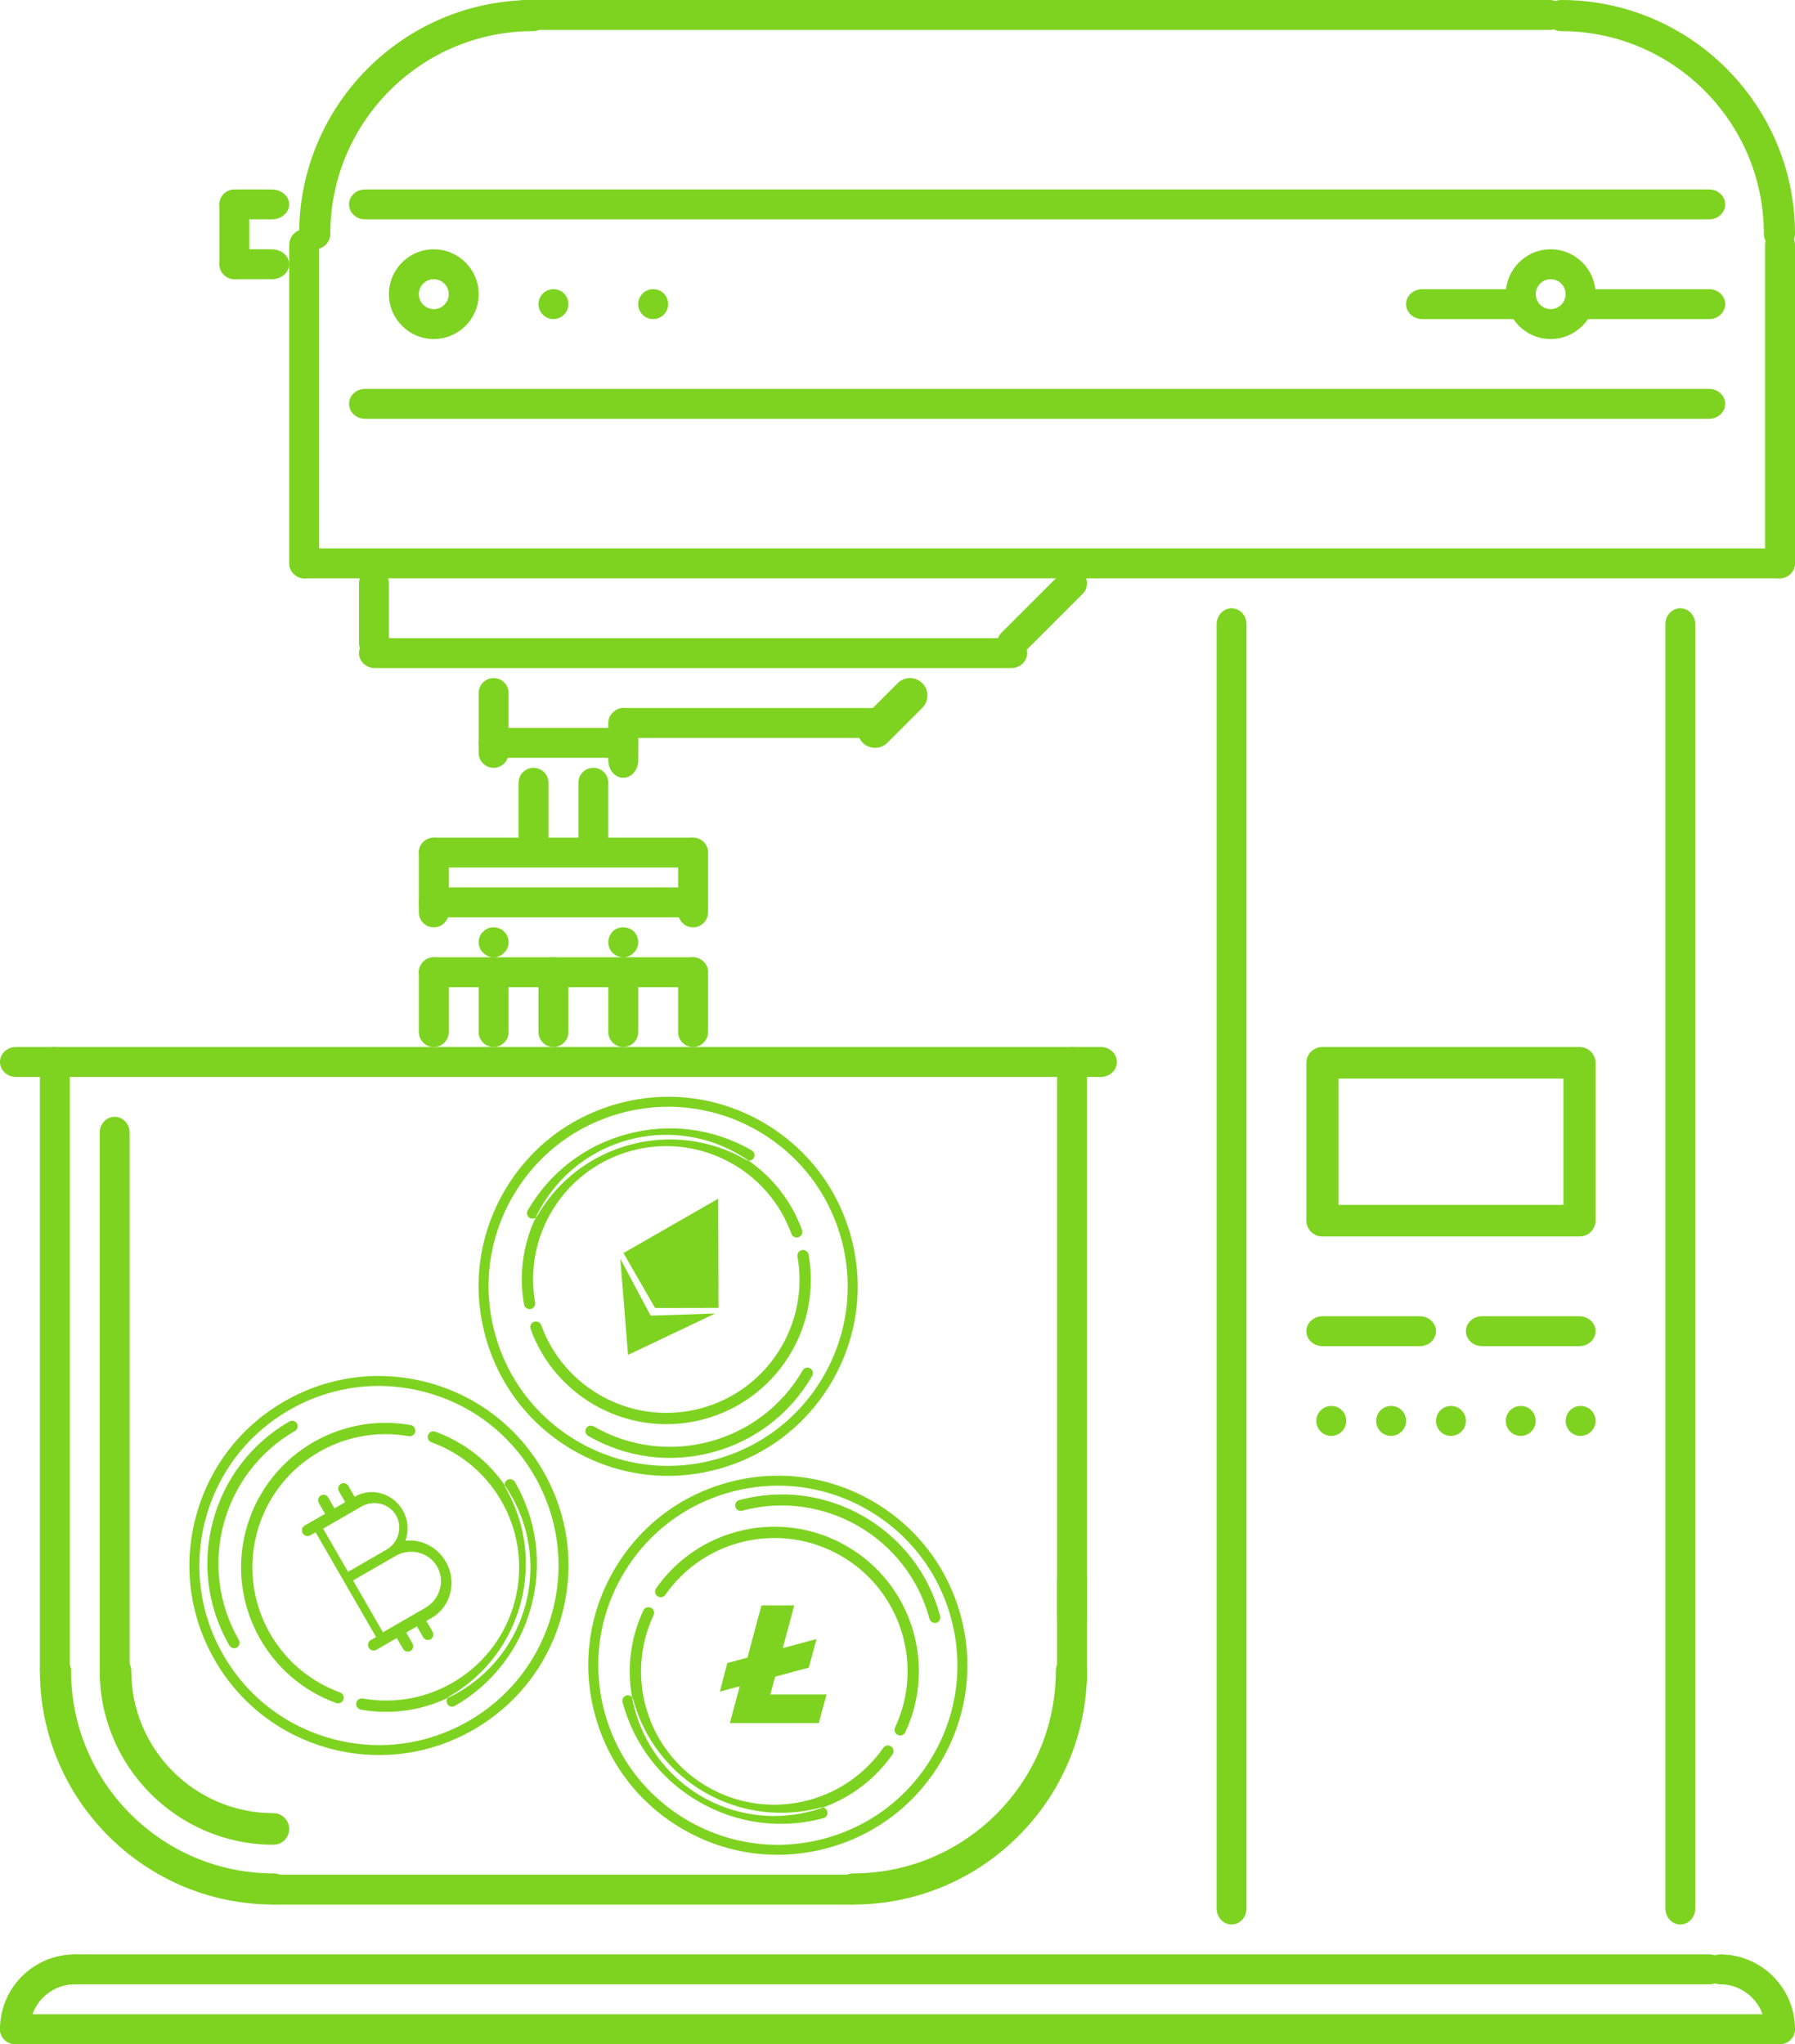 <?xml version="1.0" encoding="UTF-8"?>
<svg width="180px" height="205px" viewBox="0 0 180 205" version="1.1" xmlns="http://www.w3.org/2000/svg" xmlns:xlink="http://www.w3.org/1999/xlink">
    <!-- Generator: sketchtool 47 (45396) - http://www.bohemiancoding.com/sketch -->
    <title>66DAC9A3-D6D2-483F-9657-790ADA207538</title>
    <desc>Created with sketchtool.</desc>
    <defs></defs>
    <g id="Page-1" stroke="none" stroke-width="1" fill="none" fill-rule="evenodd">
        <g id="main-copy" transform="translate(-950, -883)" fill="#7ED321">
            <g id="Group-7" transform="translate(950, 883)">
                <g id="flaticon1519065091-svg" transform="translate(90, 102.5) scale(-1, 1) translate(-90, -102.5) " fill-rule="nonzero">
                    <path d="M21.507,141 L21.478,141 C20.653,141 20,141.671 20,142.5 C20,143.329 20.684,144 21.507,144 C22.332,144 23,143.329 23,142.5 C23,141.671 22.332,141 21.507,141 Z" id="Shape"></path>
                    <path d="M27.507,141 L27.478,141 C26.653,141 26,141.671 26,142.5 C26,143.329 26.684,144 27.507,144 C28.332,144 29,143.329 29,142.5 C29,141.671 28.332,141 27.507,141 Z" id="Shape"></path>
                    <path d="M34.507,141 L34.478,141 C33.653,141 33,141.671 33,142.5 C33,143.329 33.684,144 34.507,144 C35.332,144 36,143.329 36,142.5 C36,141.671 35.332,141 34.507,141 Z" id="Shape"></path>
                    <path d="M40.507,141 L40.478,141 C39.653,141 39,141.671 39,142.5 C39,143.329 39.684,144 40.507,144 C41.332,144 42,143.329 42,142.5 C42,141.671 41.332,141 40.507,141 Z" id="Shape"></path>
                    <path d="M46.507,141 L46.478,141 C45.653,141 45,141.671 45,142.5 C45,143.329 45.684,144 46.507,144 C47.332,144 48,143.329 48,142.5 C48,141.671 47.332,141 46.507,141 Z" id="Shape"></path>
                    <path d="M124.507,29 L124.475,29 C123.653,29 123,29.671 123,30.5 C123,31.329 123.682,32 124.507,32 C125.329,32 126,31.329 126,30.5 C126,29.671 125.329,29 124.507,29 Z" id="Shape"></path>
                    <path d="M114.507,29 L114.475,29 C113.653,29 113,29.671 113,30.5 C113,31.329 113.682,32 114.507,32 C115.329,32 116,31.329 116,30.5 C116,29.671 115.329,29 114.507,29 Z" id="Shape"></path>
                    <path d="M178.393,202 L1.607,202 C0.719,202 0,202.671 0,203.5 C0,204.329 0.719,205 1.607,205 L178.392,205 C179.281,205 180,204.329 180,203.5 C180,202.671 179.281,202 178.393,202 Z" id="Shape"></path>
                    <path d="M7.5,196 C3.365,196 0,199.363 0,203.5 C0,204.329 0.671,205 1.5,205 C2.329,205 3,204.329 3,203.5 C3,201.019 5.018,199 7.5,199 C8.329,199 9,198.329 9,197.5 C9,196.671 8.329,196 7.5,196 Z" id="Shape"></path>
                    <path d="M172.5,196 C171.671,196 171,196.671 171,197.5 C171,198.329 171.671,199 172.5,199 C174.981,199 177,201.019 177,203.5 C177,204.329 177.671,205 178.5,205 C179.329,205 180,204.329 180,203.5 C180,199.363 176.636,196 172.5,196 Z" id="Shape"></path>
                    <path d="M172.394,196 L8.606,196 C7.718,196 7,196.671 7,197.5 C7,198.329 7.718,199 8.606,199 L172.394,199 C173.281,199 174,198.329 174,197.5 C174,196.671 173.282,196 172.394,196 Z" id="Shape"></path>
                    <path d="M1.5,23 C0.671,23 0,23.712 0,24.591 L0,56.409 C0,57.288 0.671,58 1.5,58 C2.329,58 3,57.288 3,56.409 L3,24.591 C3,23.712 2.329,23 1.5,23 Z" id="Shape"></path>
                    <path d="M23.437,0 C10.513,0 0,10.513 0,23.437 C0,24.301 0.699,25 1.563,25 C2.426,25 3.125,24.301 3.125,23.438 C3.125,12.238 12.237,3.125 23.437,3.125 C24.301,3.125 25,2.426 25,1.563 C25,0.699 24.301,0 23.437,0 Z" id="Shape"></path>
                    <path d="M149.5,23 C148.671,23 148,23.712 148,24.591 L148,56.409 C148,57.288 148.671,58 149.5,58 C150.329,58 151,57.288 151,56.409 L151,24.591 C151,23.712 150.329,23 149.5,23 Z" id="Shape"></path>
                    <path d="M126.563,0 C125.699,0 125,0.699 125,1.563 C125,2.426 125.699,3.125 126.563,3.125 C137.763,3.125 146.875,12.238 146.875,23.437 C146.875,24.301 147.574,25 148.438,25 C149.301,25 150,24.301 150,23.437 C150,10.513 139.487,0 126.563,0 Z" id="Shape"></path>
                    <path d="M149.394,55 L1.606,55 C0.718,55 0,55.671 0,56.5 C0,57.329 0.718,58 1.606,58 L149.394,58 C150.281,58 151,57.329 151,56.5 C151,55.671 150.282,55 149.394,55 Z" id="Shape"></path>
                    <path d="M127.394,0 L24.606,0 C23.718,0 23,0.671 23,1.5 C23,2.329 23.719,3 24.606,3 L127.394,3 C128.282,3 129,2.329 129,1.5 C129,0.671 128.282,0 127.394,0 Z" id="Shape"></path>
                    <path d="M94.437,187.875 C83.238,187.875 74.125,178.763 74.125,167.563 C74.125,166.699 73.426,166 72.563,166 C71.699,166 71,166.699 71,167.563 C71,180.487 81.513,191 94.437,191 C95.301,191 96,190.301 96,189.437 C96,188.574 95.301,187.875 94.437,187.875 Z" id="Shape"></path>
                    <path d="M174.5,105 C173.671,105 173,105.716 173,106.6 L173,167.4 C173,168.284 173.671,169 174.5,169 C175.329,169 176,168.284 176,167.4 L176,106.6 C176,105.716 175.329,105 174.5,105 Z" id="Shape"></path>
                    <path d="M174.438,166 C173.574,166 172.875,166.699 172.875,167.563 C172.875,178.763 163.763,187.875 152.563,187.875 C151.699,187.875 151,188.574 151,189.437 C151,190.301 151.699,191 152.563,191 C165.487,191 176,180.487 176,167.563 C176,166.699 175.301,166 174.438,166 Z" id="Shape"></path>
                    <path d="M152.395,188 L94.605,188 C93.718,188 93,188.671 93,189.5 C93,190.329 93.718,191 94.605,191 L152.395,191 C153.282,191 154,190.329 154,189.5 C154,188.671 153.282,188 152.395,188 Z" id="Shape"></path>
                    <path d="M178.4,105 L69.6,105 C68.716,105 68,105.671 68,106.5 C68,107.329 68.716,108 69.6,108 L178.4,108 C179.284,108 180,107.329 180,106.5 C180,105.671 179.284,105 178.4,105 Z" id="Shape"></path>
                    <path d="M56.5,61 C55.671,61 55,61.72 55,62.61 L55,191.39 C55,192.28 55.671,193 56.5,193 C57.329,193 58,192.28 58,191.39 L58,62.61 C58,61.72 57.329,61 56.5,61 Z" id="Shape"></path>
                    <path d="M11.5,61 C10.671,61 10,61.72 10,62.61 L10,191.39 C10,192.28 10.671,193 11.5,193 C12.329,193 13,192.28 13,191.39 L13,62.61 C13,61.72 12.329,61 11.5,61 Z" id="Shape"></path>
                    <path d="M72.5,105 C71.671,105 71,106.491 71,108.333 L71,161.666 C71,163.509 71.671,165 72.5,165 C73.329,165 74,163.509 74,161.666 L74,108.333 C74,106.491 73.329,105 72.5,105 Z" id="Shape"></path>
                    <path d="M143.395,19 L8.605,19 C7.718,19 7,19.671 7,20.5 C7,21.329 7.718,22 8.605,22 L143.395,22 C144.282,22 145,21.329 145,20.5 C145,19.671 144.282,19 143.395,19 Z" id="Shape"></path>
                    <path d="M143.395,39 L8.605,39 C7.718,39 7,39.671 7,40.5 C7,41.329 7.718,42 8.605,42 L143.395,42 C144.282,42 145,41.329 145,40.5 C145,39.671 144.282,39 143.395,39 Z" id="Shape"></path>
                    <path d="M21.4,29 L8.6,29 C7.716,29 7,29.671 7,30.5 C7,31.329 7.716,32 8.6,32 L21.4,32 C22.284,32 23,31.329 23,30.5 C23,29.671 22.284,29 21.4,29 Z" id="Shape"></path>
                    <path d="M24.5,25 C22.019,25 20,27.019 20,29.5 C20,31.982 22.019,34 24.5,34 C26.981,34 29,31.982 29,29.5 C29,27.019 26.981,25 24.5,25 Z M24.5,31 C23.672,31 23,30.326 23,29.5 C23,28.674 23.672,28 24.5,28 C25.327,28 26,28.674 26,29.5 C26,30.326 25.327,31 24.5,31 Z" id="Shape"></path>
                    <path d="M136.5,25 C134.018,25 132,27.019 132,29.5 C132,31.982 134.018,34 136.5,34 C138.981,34 141,31.982 141,29.5 C141,27.019 138.981,25 136.5,25 Z M136.5,31 C135.674,31 135,30.326 135,29.5 C135,28.674 135.674,28 136.5,28 C137.326,28 138,28.674 138,29.5 C138,30.326 137.326,31 136.5,31 Z" id="Shape"></path>
                    <path d="M37.375,29 L27.625,29 C26.727,29 26,29.671 26,30.5 C26,31.329 26.727,32 27.625,32 L37.375,32 C38.273,32 39,31.329 39,30.5 C39,29.671 38.273,29 37.375,29 Z" id="Shape"></path>
                    <path d="M156.25,19 L152.75,19 C151.783,19 151,19.671 151,20.5 C151,21.329 151.783,22 152.75,22 L156.25,22 C157.217,22 158,21.329 158,20.5 C158,19.671 157.217,19 156.25,19 Z" id="Shape"></path>
                    <path d="M156.5,19 C155.671,19 155,19.671 155,20.5 L155,26.5 C155,27.329 155.671,28 156.5,28 C157.329,28 158,27.329 158,26.5 L158,20.5 C158,19.671 157.329,19 156.5,19 Z" id="Shape"></path>
                    <path d="M156.25,25 L152.75,25 C151.783,25 151,25.671 151,26.5 C151,27.329 151.783,28 152.75,28 L156.25,28 C157.217,28 158,27.329 158,26.5 C158,25.671 157.217,25 156.25,25 Z" id="Shape"></path>
                    <path d="M72.5,157 C71.671,157 71,157.727 71,158.625 L71,168.375 C71,169.273 71.671,170 72.5,170 C73.329,170 74,169.273 74,168.375 L74,158.625 C74,157.727 73.329,157 72.5,157 Z" id="Shape"></path>
                    <path d="M136.39,89 L110.611,89 C109.72,89 109,89.671 109,90.5 C109,91.329 109.72,92 110.611,92 L136.39,92 C137.28,92 138,91.329 138,90.5 C138,89.671 137.28,89 136.39,89 Z" id="Shape"></path>
                    <path d="M136.39,84 L110.611,84 C109.72,84 109,84.671 109,85.5 C109,86.329 109.72,87 110.611,87 L136.39,87 C137.28,87 138,86.329 138,85.5 C138,84.671 137.28,84 136.39,84 Z" id="Shape"></path>
                    <path d="M136.39,96 L110.611,96 C109.72,96 109,96.671 109,97.5 C109,98.329 109.72,99 110.611,99 L136.39,99 C137.28,99 138,98.329 138,97.5 C138,96.671 137.28,96 136.39,96 Z" id="Shape"></path>
                    <path d="M110.5,96 C109.671,96 109,96.671 109,97.5 L109,103.5 C109,104.329 109.671,105 110.5,105 C111.329,105 112,104.329 112,103.5 L112,97.5 C112,96.671 111.329,96 110.5,96 Z" id="Shape"></path>
                    <path d="M117.5,96 C116.671,96 116,96.671 116,97.5 L116,103.5 C116,104.329 116.671,105 117.5,105 C118.329,105 119,104.329 119,103.5 L119,97.5 C119,96.671 118.329,96 117.5,96 Z" id="Shape"></path>
                    <path d="M124.5,96 C123.671,96 123,96.671 123,97.5 L123,103.5 C123,104.329 123.671,105 124.5,105 C125.329,105 126,104.329 126,103.5 L126,97.5 C126,96.671 125.329,96 124.5,96 Z" id="Shape"></path>
                    <path d="M120.5,77 C119.671,77 119,77.671 119,78.5 L119,84.5 C119,85.329 119.671,86 120.5,86 C121.329,86 122,85.329 122,84.5 L122,78.5 C122,77.671 121.329,77 120.5,77 Z" id="Shape"></path>
                    <path d="M126.5,77 C125.671,77 125,77.671 125,78.5 L125,84.5 C125,85.329 125.671,86 126.5,86 C127.329,86 128,85.329 128,84.5 L128,78.5 C128,77.671 127.329,77 126.5,77 Z" id="Shape"></path>
                    <path d="M130.5,96 C129.671,96 129,96.671 129,97.5 L129,103.5 C129,104.329 129.671,105 130.5,105 C131.329,105 132,104.329 132,103.5 L132,97.5 C132,96.671 131.329,96 130.5,96 Z" id="Shape"></path>
                    <path d="M136.5,96 C135.671,96 135,96.671 135,97.5 L135,103.5 C135,104.329 135.671,105 136.5,105 C137.329,105 138,104.329 138,103.5 L138,97.5 C138,96.671 137.329,96 136.5,96 Z" id="Shape"></path>
                    <path d="M118.549,93.403 C118.01,92.861 116.99,92.861 116.419,93.433 C116.149,93.736 116,94.099 116,94.491 C116,94.883 116.149,95.275 116.448,95.546 C116.721,95.85 117.11,96 117.5,96 C117.89,96 118.279,95.85 118.578,95.546 C118.851,95.275 119,94.883 119,94.491 C119,94.099 118.851,93.736 118.549,93.403 Z" id="Shape"></path>
                    <path d="M110.5,84 C109.671,84 109,84.671 109,85.5 L109,91.5 C109,92.329 109.671,93 110.5,93 C111.329,93 112,92.329 112,91.5 L112,85.5 C112,84.671 111.329,84 110.5,84 Z" id="Shape"></path>
                    <path d="M136.5,84 C135.671,84 135,84.671 135,85.5 L135,91.5 C135,92.329 135.671,93 136.5,93 C137.329,93 138,92.329 138,91.5 L138,85.5 C138,84.671 137.329,84 136.5,84 Z" id="Shape"></path>
                    <path d="M131.549,93.43 C131.01,92.857 129.99,92.857 129.448,93.43 C129.149,93.704 129,94.096 129,94.489 C129,94.881 129.149,95.274 129.448,95.546 C129.721,95.85 130.11,96 130.5,96 C130.89,96 131.279,95.85 131.549,95.546 C131.851,95.274 132,94.881 132,94.489 C132,94.096 131.851,93.704 131.549,93.43 Z" id="Shape"></path>
                    <path d="M130.4,73 L117.6,73 C116.716,73 116,73.671 116,74.5 C116,75.329 116.716,76 117.6,76 L130.4,76 C131.284,76 132,75.329 132,74.5 C132,73.671 131.284,73 130.4,73 Z" id="Shape"></path>
                    <path d="M130.5,68 C129.671,68 129,68.671 129,69.5 L129,75.5 C129,76.329 129.671,77 130.5,77 C131.329,77 132,76.329 132,75.5 L132,69.5 C132,68.671 131.329,68 130.5,68 Z" id="Shape"></path>
                    <path d="M117.5,71 C116.671,71 116,71.783 116,72.75 L116,76.25 C116,77.217 116.671,78 117.5,78 C118.329,78 119,77.217 119,76.25 L119,72.75 C119,71.783 118.329,71 117.5,71 Z" id="Shape"></path>
                    <path d="M117.389,71 L91.611,71 C90.721,71 90,71.671 90,72.5 C90,73.329 90.721,74 91.611,74 L117.389,74 C118.279,74 119,73.329 119,72.5 C119,71.671 118.279,71 117.389,71 Z" id="Shape"></path>
                    <path d="M93.487,72.013 L89.987,68.513 C89.303,67.829 88.196,67.829 87.513,68.513 C86.829,69.196 86.829,70.304 87.513,70.987 L91.013,74.487 C91.354,74.829 91.803,75 92.25,75 C92.698,75 93.146,74.829 93.487,74.487 C94.171,73.804 94.171,72.696 93.487,72.013 Z" id="Shape"></path>
                    <path d="M142.5,57 C141.671,57 141,57.671 141,58.5 L141,64.5 C141,65.329 141.671,66 142.5,66 C143.329,66 144,65.329 144,64.5 L144,58.5 C144,57.671 143.329,57 142.5,57 Z" id="Shape"></path>
                    <path d="M142.405,64 L78.595,64 C77.714,64 77,64.671 77,65.5 C77,66.329 77.714,67 78.595,67 L142.405,67 C143.286,67 144,66.329 144,65.5 C144,64.671 143.286,64 142.405,64 Z" id="Shape"></path>
                    <path d="M79.561,63.439 L73.561,57.439 C72.975,56.854 72.025,56.853 71.439,57.439 C70.854,58.026 70.854,58.975 71.439,59.561 L77.439,65.56 C77.732,65.853 78.116,66 78.5,66 C78.884,66 79.267,65.854 79.561,65.56 C80.146,64.975 80.146,64.025 79.561,63.439 Z" id="Shape"></path>
                    <path d="M47.389,105 L21.611,105 C20.721,105 20,105.708 20,106.583 L20,122.417 C20,123.292 20.721,124 21.611,124 L47.389,124 C48.279,124 49,123.292 49,122.417 L49,106.583 C49,105.708 48.279,105 47.389,105 Z M45.778,120.833 L23.222,120.833 L23.222,108.167 L45.778,108.167 L45.778,120.833 L45.778,120.833 Z" id="Shape"></path>
                    <path d="M31.375,132 L21.625,132 C20.727,132 20,132.671 20,133.5 C20,134.329 20.727,135 21.625,135 L31.375,135 C32.273,135 33,134.329 33,133.5 C33,132.671 32.273,132 31.375,132 Z" id="Shape"></path>
                    <path d="M47.375,132 L37.625,132 C36.727,132 36,132.671 36,133.5 C36,134.329 36.727,135 37.625,135 L47.375,135 C48.273,135 49,134.329 49,133.5 C49,132.671 48.273,132 47.375,132 Z" id="Shape"></path>
                    <path d="M168.5,112 C167.671,112 167,112.708 167,113.583 L167,167.417 C167,168.292 167.671,169 168.5,169 C169.329,169 170,168.292 170,167.417 L170,113.583 C170,112.708 169.329,112 168.5,112 Z" id="Shape"></path>
                    <path d="M168.417,166 C167.541,166 166.833,166.708 166.833,167.583 C166.833,175.441 160.441,181.834 152.583,181.834 C151.708,181.834 151,182.542 151,183.417 C151,184.292 151.708,185 152.583,185 C162.186,185 170,177.185 170,167.583 C170,166.708 169.292,166 168.417,166 Z" id="Shape"></path>
                </g>
                <path d="M51.435,143.565 C47.846,139.976 43.075,138 38,138 C32.925,138 28.154,139.976 24.565,143.565 C20.976,147.153 19,151.925 19,157 C19,162.075 20.976,166.846 24.565,170.435 C28.153,174.024 32.925,176 38,176 C43.075,176 47.846,174.024 51.435,170.435 C55.024,166.847 57,162.075 57,157 C57,151.925 55.024,147.154 51.435,143.565 Z M37.316,171.951 C37.129,172.039 37,172.229 37,172.449 C37,172.753 37.247,173 37.551,173 C41.945,173 46.075,171.289 49.182,168.182 C52.289,165.075 54,160.945 54,156.551 C54,156.247 53.753,156 53.449,156 C53.229,156 53.039,156.129 52.951,156.316 C52.999,156.908 53.012,157.505 52.988,158.106 C52.841,161.75 51.339,165.178 48.759,167.759 C46.178,170.339 42.75,171.841 39.106,171.988 C38.908,171.996 38.711,172 38.515,172 C38.113,172 37.713,171.983 37.316,171.951 Z M50.728,169.728 C47.328,173.128 42.808,175 38,175 C33.192,175 28.672,173.128 25.272,169.728 C21.872,166.328 20,161.808 20,157 C20,152.192 21.872,147.672 25.272,144.272 C28.672,140.872 33.192,139 38,139 C42.808,139 47.328,140.872 50.728,144.272 C54.128,147.672 56,152.192 56,157 C56,161.808 54.128,166.328 50.728,169.728 Z M37.449,140 C33.055,140 28.925,141.711 25.818,144.818 C22.711,147.925 21,152.055 21,156.449 C21,156.753 21.247,157 21.551,157 C21.855,157 22.102,156.753 22.102,156.449 C22.102,147.987 28.987,141.102 37.449,141.102 C37.753,141.102 38,140.855 38,140.551 C38,140.247 37.753,140 37.449,140 Z M47.798,146.392 C45.034,144.066 41.515,142.865 37.894,143.012 C34.25,143.159 30.822,144.661 28.241,147.242 C25.661,149.822 24.159,153.25 24.012,156.894 C23.866,160.517 25.066,164.034 27.392,166.798 C27.504,166.931 27.664,167 27.826,167 C27.954,167 28.084,166.956 28.19,166.867 C28.429,166.666 28.46,166.309 28.259,166.069 C26.115,163.521 25.009,160.279 25.144,156.94 C25.279,153.581 26.664,150.421 29.042,148.042 C31.421,145.664 34.581,144.279 37.94,144.144 C41.279,144.009 44.521,145.115 47.069,147.259 C47.308,147.46 47.666,147.429 47.867,147.19 C48.068,146.951 48.038,146.594 47.798,146.392 Z M37.316,171.951 C34.338,171.705 31.508,170.548 29.202,168.608 C28.962,168.407 28.932,168.049 29.133,167.81 C29.334,167.571 29.692,167.54 29.931,167.741 C32.479,169.885 35.72,170.992 39.06,170.856 C42.419,170.721 45.579,169.337 47.958,166.958 C50.337,164.579 51.721,161.419 51.857,158.06 C51.991,154.721 50.885,151.479 48.741,148.931 C48.54,148.691 48.571,148.334 48.81,148.133 C49.05,147.932 49.407,147.962 49.608,148.202 C51.548,150.508 52.705,153.338 52.951,156.316 C52.917,156.387 52.898,156.467 52.898,156.551 C52.898,165.013 46.013,171.898 37.551,171.898 C37.467,171.898 37.387,171.917 37.316,171.951 Z M41.544,156.169 C42.33,155.513 42.834,154.508 42.834,153.384 C42.834,151.412 41.282,149.808 39.374,149.808 L39.337,149.808 L39.337,148.564 C39.337,148.252 39.093,148 38.791,148 C38.49,148 38.246,148.252 38.246,148.564 L38.246,149.808 L37.005,149.808 L37.005,148.564 C37.005,148.252 36.761,148 36.46,148 C36.159,148 35.914,148.252 35.914,148.564 L35.914,149.808 L33.545,149.808 C33.244,149.808 33,150.06 33,150.372 C33,150.683 33.244,150.935 33.545,150.935 L34.166,150.935 L34.166,163.065 L33.545,163.065 C33.244,163.065 33,163.317 33,163.628 C33,163.94 33.244,164.192 33.545,164.192 L35.914,164.192 L35.914,165.436 C35.914,165.748 36.159,166 36.46,166 C36.761,166 37.005,165.748 37.005,165.436 L37.005,164.192 L38.246,164.192 L38.246,165.436 C38.246,165.748 38.49,166 38.791,166 C39.093,166 39.337,165.748 39.337,165.436 L39.337,164.192 L39.957,164.192 C42.186,164.192 44,162.317 44,160.013 C44,158.29 42.986,156.808 41.544,156.169 Z M35,151 L39.443,151 C40.853,151 42,152.122 42,153.5 C42,154.879 40.853,156 39.443,156 L35,156 L35,151 Z M39.914,163 L35,163 L35,157 L39.914,157 C41.616,157 43,158.346 43,160 C43,161.654 41.616,163 39.914,163 Z" id="Combined-Shape" fill-rule="nonzero" transform="translate(38, 157) rotate(-30) translate(-38, -157) "></path>
                <g id="Group-3" transform="translate(41, 103)">
                    <path d="M39.435,12.565 C35.846,8.976 31.075,7 26,7 C20.925,7 16.154,8.976 12.565,12.565 C8.976,16.153 7,20.925 7,26 C7,31.075 8.976,35.846 12.565,39.435 C16.153,43.024 20.925,45 26,45 C31.075,45 35.846,43.024 39.435,39.435 C43.024,35.847 45,31.075 45,26 C45,20.925 43.024,16.154 39.435,12.565 Z M25.316,40.951 C25.129,41.039 25,41.229 25,41.449 C25,41.753 25.247,42 25.551,42 C29.945,42 34.075,40.289 37.182,37.182 C40.289,34.075 42,29.945 42,25.551 C42,25.247 41.753,25 41.449,25 C41.229,25 41.039,25.129 40.951,25.316 C40.999,25.908 41.012,26.505 40.988,27.106 C40.841,30.75 39.339,34.178 36.759,36.759 C34.178,39.339 30.75,40.841 27.106,40.988 C26.908,40.996 26.711,41 26.515,41 C26.113,41 25.713,40.983 25.316,40.951 Z M38.728,38.728 C35.328,42.128 30.808,44 26,44 C21.192,44 16.672,42.128 13.272,38.728 C9.872,35.328 8,30.808 8,26 C8,21.192 9.872,16.672 13.272,13.272 C16.672,9.872 21.192,8 26,8 C30.808,8 35.328,9.872 38.728,13.272 C42.128,16.672 44,21.192 44,26 C44,30.808 42.128,35.328 38.728,38.728 Z M25.449,9 C21.055,9 16.925,10.711 13.818,13.818 C10.711,16.925 9,21.055 9,25.449 C9,25.753 9.247,26 9.551,26 C9.855,26 10.102,25.753 10.102,25.449 C10.102,16.987 16.987,10.102 25.449,10.102 C25.753,10.102 26,9.855 26,9.551 C26,9.247 25.753,9 25.449,9 Z M35.798,15.392 C33.034,13.066 29.515,11.865 25.894,12.012 C22.25,12.159 18.822,13.661 16.241,16.242 C13.661,18.822 12.159,22.25 12.012,25.894 C11.866,29.517 13.066,33.034 15.392,35.798 C15.504,35.931 15.664,36 15.826,36 C15.954,36 16.084,35.956 16.19,35.867 C16.429,35.666 16.46,35.309 16.259,35.069 C14.115,32.521 13.009,29.279 13.144,25.94 C13.279,22.581 14.664,19.421 17.042,17.042 C19.421,14.664 22.581,13.279 25.94,13.144 C29.279,13.009 32.521,14.115 35.069,16.259 C35.308,16.46 35.666,16.429 35.867,16.19 C36.068,15.951 36.038,15.594 35.798,15.392 Z M25.316,40.951 C22.338,40.705 19.508,39.548 17.202,37.608 C16.962,37.407 16.932,37.049 17.133,36.81 C17.334,36.571 17.692,36.54 17.931,36.741 C20.479,38.885 23.72,39.992 27.06,39.856 C30.419,39.721 33.579,38.337 35.958,35.958 C38.337,33.579 39.721,30.419 39.857,27.06 C39.991,23.721 38.885,20.479 36.741,17.931 C36.54,17.691 36.571,17.334 36.81,17.133 C37.05,16.932 37.407,16.962 37.608,17.202 C39.548,19.508 40.705,22.338 40.951,25.316 C40.917,25.387 40.898,25.467 40.898,25.551 C40.898,34.013 34.013,40.898 25.551,40.898 C25.467,40.898 25.387,40.917 25.316,40.951 Z" id="Combined-Shape" fill-rule="nonzero" transform="translate(26, 26) rotate(-150) translate(-26, -26) "></path>
                    <path d="M26.5,16 L32,25.472 L26.5,28.661 L21,25.472 L26.5,16 Z M26.5,29.545 L32,26.117 L26.5,34.087 L21,26.117 L26.5,29.545 Z" id="Combined-Shape" transform="translate(26.5, 25.043) rotate(-330) translate(-26.5, -25.043) "></path>
                </g>
                <g id="Group-2" transform="translate(54, 143)">
                    <path d="M37.435,10.565 C33.846,6.976 29.075,5 24,5 C18.925,5 14.154,6.976 10.565,10.565 C6.976,14.153 5,18.925 5,24 C5,29.075 6.976,33.846 10.565,37.435 C14.153,41.024 18.925,43 24,43 C29.075,43 33.846,41.024 37.435,37.435 C41.024,33.847 43,29.075 43,24 C43,18.925 41.024,14.154 37.435,10.565 Z M23.316,38.951 C23.129,39.039 23,39.229 23,39.449 C23,39.753 23.247,40 23.551,40 C27.945,40 32.075,38.289 35.182,35.182 C38.289,32.075 40,27.945 40,23.551 C40,23.247 39.753,23 39.449,23 C39.229,23 39.039,23.129 38.951,23.316 C38.999,23.908 39.012,24.505 38.988,25.106 C38.841,28.75 37.339,32.178 34.759,34.759 C32.178,37.339 28.75,38.841 25.106,38.988 C24.908,38.996 24.711,39 24.515,39 C24.113,39 23.713,38.983 23.316,38.951 Z M36.728,36.728 C33.328,40.128 28.808,42 24,42 C19.192,42 14.672,40.128 11.272,36.728 C7.872,33.328 6,28.808 6,24 C6,19.192 7.872,14.672 11.272,11.272 C14.672,7.872 19.192,6 24,6 C28.808,6 33.328,7.872 36.728,11.272 C40.128,14.672 42,19.192 42,24 C42,28.808 40.128,33.328 36.728,36.728 Z M23.449,7 C19.055,7 14.925,8.711 11.818,11.818 C8.711,14.925 7,19.055 7,23.449 C7,23.753 7.247,24 7.551,24 C7.855,24 8.102,23.753 8.102,23.449 C8.102,14.987 14.987,8.102 23.449,8.102 C23.753,8.102 24,7.855 24,7.551 C24,7.247 23.753,7 23.449,7 Z M33.798,13.392 C31.034,11.066 27.515,9.865 23.894,10.012 C20.25,10.159 16.822,11.661 14.241,14.242 C11.661,16.822 10.159,20.25 10.012,23.894 C9.866,27.517 11.066,31.034 13.392,33.798 C13.504,33.931 13.664,34 13.826,34 C13.954,34 14.084,33.956 14.19,33.867 C14.429,33.666 14.46,33.309 14.259,33.069 C12.115,30.521 11.009,27.279 11.144,23.94 C11.279,20.581 12.664,17.421 15.042,15.042 C17.421,12.664 20.581,11.279 23.94,11.144 C27.279,11.009 30.521,12.115 33.069,14.259 C33.308,14.46 33.666,14.429 33.867,14.19 C34.068,13.951 34.038,13.594 33.798,13.392 Z M23.316,38.951 C20.338,38.705 17.508,37.548 15.202,35.608 C14.962,35.407 14.932,35.049 15.133,34.81 C15.334,34.571 15.692,34.54 15.931,34.741 C18.479,36.885 21.72,37.992 25.06,37.856 C28.419,37.721 31.579,36.337 33.958,33.958 C36.337,31.579 37.721,28.419 37.857,25.06 C37.991,21.721 36.885,18.479 34.741,15.931 C34.54,15.691 34.571,15.334 34.81,15.133 C35.05,14.932 35.407,14.962 35.608,15.202 C37.548,17.508 38.705,20.338 38.951,23.316 C38.917,23.387 38.898,23.467 38.898,23.551 C38.898,32.013 32.013,38.898 23.551,38.898 C23.467,38.898 23.387,38.917 23.316,38.951 Z" id="Combined-Shape" fill-rule="nonzero" transform="translate(24, 24) rotate(-285) translate(-24, -24) "></path>
                    <path d="M20.181,26.107 L19.189,29.8 L28.107,29.8 L28.882,26.934 L23.252,26.934 L23.73,25.148 L27.105,24.237 L27.88,21.371 L24.498,22.281 L25.645,18 L22.358,18 L20.952,23.236 L18.93,23.78 L18.187,26.645 L20.181,26.107 Z" id="Combined-Shape"></path>
                </g>
            </g>
        </g>
    </g>
</svg>